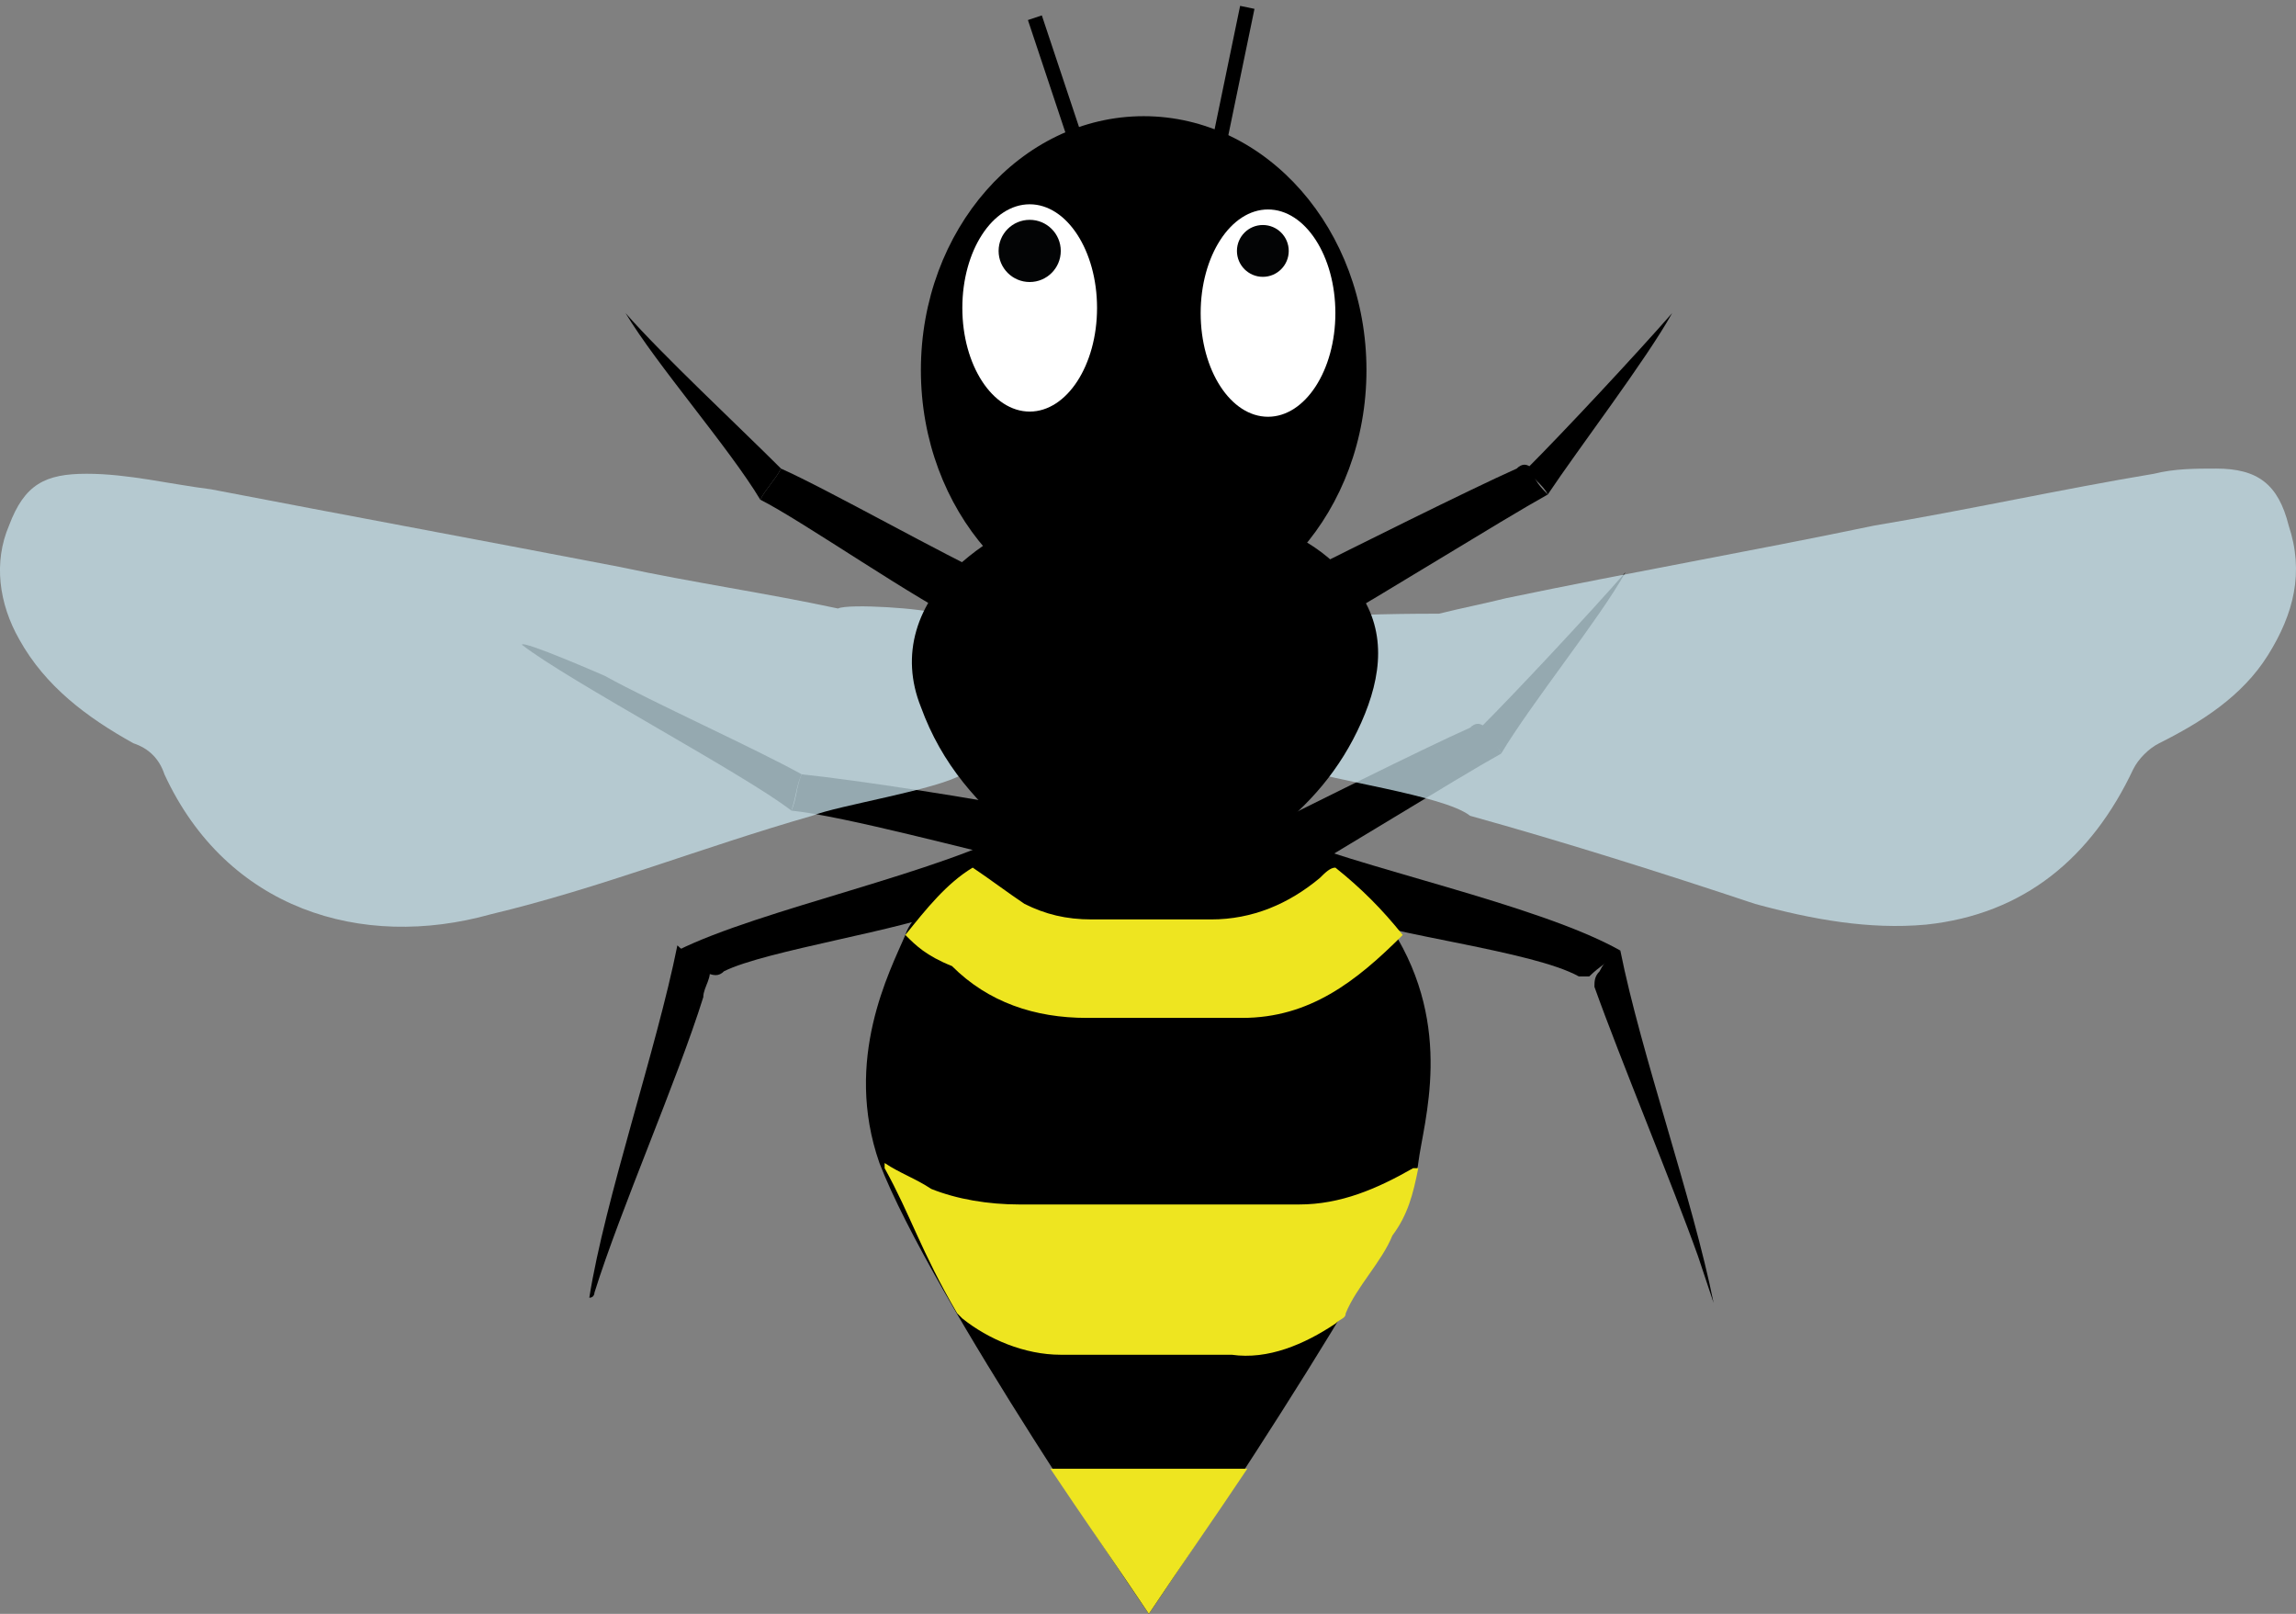 <?xml version="1.0" encoding="UTF-8" standalone="no"?>
<!-- Generator: Adobe Illustrator 17.1.0, SVG Export Plug-In . SVG Version: 6.00 Build 0)  -->

<svg
   xmlns:dc="http://purl.org/dc/elements/1.1/"
   xmlns:cc="http://creativecommons.org/ns#"
   xmlns:rdf="http://www.w3.org/1999/02/22-rdf-syntax-ns#"
   xmlns:svg="http://www.w3.org/2000/svg"
   xmlns="http://www.w3.org/2000/svg"
   xmlns:sodipodi="http://sodipodi.sourceforge.net/DTD/sodipodi-0.dtd"
   xmlns:inkscape="http://www.inkscape.org/namespaces/inkscape"
   version="1.1"
   id="Calque_1"
   x="0px"
   y="0px"
   viewBox="0 0 44.315 31.142"
   enable-background="new 0 0 62.2 43.1"
   xml:space="preserve"
   inkscape:version="0.48.4 r9939"
   width="100%"
   height="100%"
   sodipodi:docname="bee.svg"><rect x="0" y="0" width="44.315" height="31.142" fill="#808080" stroke="none"/><defs
     id="defs65" /><sodipodi:namedview
     pagecolor="#ffffff"
     bordercolor="#666666"
     borderopacity="1"
     objecttolerance="10"
     gridtolerance="10"
     guidetolerance="10"
     inkscape:pageopacity="0"
     inkscape:pageshadow="2"
     inkscape:window-width="640"
     inkscape:window-height="480"
     id="namedview63"
     showgrid="false"
     fit-margin-top="0"
     fit-margin-left="0"
     fit-margin-right="0"
     fit-margin-bottom="0"
     inkscape:zoom="5.4756381"
     inkscape:cx="21.974432"
     inkscape:cy="15.449999"
     inkscape:window-x="57"
     inkscape:window-y="24"
     inkscape:window-maximized="0"
     inkscape:current-layer="Calque_1" /><g
     id="g3"
     transform="translate(-9.126,-5.858)"><path
       d="m 22.2,24.2 c 1.6,-0.8 5.1,-1.5 6.7,-2.4 0,0 0.1,0.1 0.1,0.1 0,0 0,0 0,0.1 -0.5,0.4 -0.9,0.8 -1.3,1.3 0,0.1 -0.1,0.1 -0.2,0.1 -0.9,0.4 -3.6,0.8 -4.4,1.2 -0.1,0.1 -0.2,0.1 -0.4,0 -0.1,-0.2 -0.3,-0.3 -0.5,-0.4 z"
       id="path5"
       inkscape:connector-curvature="0" /><path
       d="m 40.4,24.2 c -0.2,0.2 -0.4,0.3 -0.6,0.5 0,0 -0.1,0 -0.2,0 -0.9,-0.5 -3.7,-0.8 -4.6,-1.2 0,0 -0.1,0 -0.1,-0.1 -0.4,-0.5 -0.8,-1 -1.3,-1.4 0,-0.1 0.1,-0.1 0.1,-0.1 1.6,0.7 5.1,1.4 6.7,2.3 z"
       id="path7"
       inkscape:connector-curvature="0" /><path
       d="m 28.8,22 c 0,0 -2,1.2 -2.2,1.9 -0.3,0.7 -1.2,2.4 -0.5,4.4 1,2.6 5.2,8.7 5.2,8.7 0,0 5.1,-7.5 5.2,-8.7 0.1,-0.8 0.7,-2.6 -0.5,-4.5 -1.1,-1.8 -3,-1.9 -3,-1.9"
       id="path9"
       inkscape:connector-curvature="0" /><path
       d="m 36.5,28.4 c -0.1,0.5 -0.2,0.9 -0.5,1.3 -0.2,0.5 -0.7,1 -0.9,1.5 0,0.1 -0.1,0.1 -0.2,0.2 -0.6,0.4 -1.3,0.7 -2,0.6 -1.1,0 -2.2,0 -3.3,0 -0.7,0 -1.4,-0.3 -1.9,-0.7 0,0 -0.1,-0.1 -0.1,-0.1 -0.7,-1.2 -0.9,-1.9 -1.4,-2.8 0,0 0,-0.1 0,-0.1 0.3,0.2 0.6,0.3 0.9,0.5 0.5,0.2 1.1,0.3 1.7,0.3 1.8,0 3.6,0 5.4,0 0.8,0 1.5,-0.3 2.2,-0.7 0,0 0,0 0.1,0 0,0 0,0 0,0 z"
       id="path11"
       inkscape:connector-curvature="0"
       style="fill:#eee520" /><path
       d="m 26.6,23.9 c 0.4,-0.5 0.8,-1 1.3,-1.3 0.3,0.2 0.7,0.5 1,0.7 0.4,0.2 0.8,0.3 1.3,0.3 0.8,0 1.5,0 2.3,0 0.8,0 1.5,-0.3 2.1,-0.8 0.1,-0.1 0.2,-0.2 0.3,-0.2 0.5,0.4 0.9,0.8 1.3,1.3 -0.9,0.9 -1.8,1.6 -3.1,1.6 -1,0 -2,0 -3,0 -1,0 -1.9,-0.3 -2.6,-1 -0.5,-0.2 -0.7,-0.4 -0.9,-0.6 z"
       id="path13"
       inkscape:connector-curvature="0"
       style="fill:#eee520" /><path
       d="m 30,9.4 c 0.4,-0.3 0.8,-0.5 1.2,-0.8 0,0 0.1,0 0.2,0 0.4,0.2 0.8,0.5 1.2,0.8 -0.9,0.8 -1.2,1.8 -0.9,3 0.3,1.1 1.1,1.8 2.3,2.1 -0.1,0.1 -0.2,0.3 -0.3,0.4 0,0 -0.1,0 -0.2,0 -0.4,0 -0.7,-0.1 -1.1,-0.1 -0.9,0 -1.8,0 -2.7,0 -0.1,0 -0.1,0 -0.2,0 -0.5,0.1 -0.5,0.1 -0.8,-0.4 1.1,-0.3 2,-0.9 2.3,-2.1 0.2,-1 -0.1,-2 -1,-2.9 z"
       id="path15"
       inkscape:connector-curvature="0"
       style="fill:#ffffff" /><path
       d="m 33.2,34.2 c -0.6,0.9 -1.3,1.9 -1.9,2.8 -0.6,-0.9 -1.3,-1.9 -1.9,-2.8 1.3,0 2.5,0 3.8,0 z"
       id="path17"
       inkscape:connector-curvature="0"
       style="fill:#eee520" /><path
       d="m 40.4,24.2 c 0.4,2 1.4,4.8 1.8,6.8 0,0 0,0 0,0 -0.1,-0.3 -0.2,-0.6 -0.3,-0.9 -0.5,-1.4 -1.5,-3.8 -2,-5.2 0,-0.1 0,-0.2 0.1,-0.3 0.1,-0.2 0.2,-0.3 0.4,-0.4 z"
       id="path19"
       inkscape:connector-curvature="0" /><path
       d="m 22.2,24.1 c 0,0.1 0,0.1 0,0 0.2,0.2 0.5,0.3 0.6,0.4 0.1,0.2 -0.1,0.4 -0.1,0.6 -0.5,1.6 -1.6,4.1 -2.1,5.7 0,0 0,0.1 -0.1,0.1 0.3,-1.9 1.3,-4.8 1.7,-6.8 z"
       id="path21"
       inkscape:connector-curvature="0" /><path
       d="m 29.2,10.1 c 0,0.1 0,0.1 0,0 0.4,0.3 0.4,0.3 0.2,0.7 -0.5,0.7 -0.8,1.5 -0.7,2.3 0,0.1 0,0.2 -0.1,0.2 -0.4,0.1 -0.5,0.1 -0.6,-0.4 0,-0.5 0,-0.9 0.2,-1.3 0.2,-0.5 0.6,-1 1,-1.5 z"
       id="path23"
       inkscape:connector-curvature="0"
       style="fill:#ffffff" /><path
       d="m 33,10.5 c 0.1,-0.1 0.3,-0.3 0.4,-0.4 0.4,0.5 0.8,1 1,1.6 0.2,0.5 0.3,1 0.2,1.6 0,0.1 -0.1,0.2 -0.2,0.2 C 34,13.4 34,13.4 34,13 34,12.3 33.8,11.6 33.4,11 33.2,10.8 33.1,10.7 33,10.5 z"
       id="path25"
       inkscape:connector-curvature="0"
       style="fill:#ffffff" /><path
       d="m 39,15.4 c -0.9,0.5 -3.3,2 -4.2,2.5 -0.1,-0.2 -0.3,-0.4 -0.4,-0.6 0,0 -0.1,-0.3 -0.1,-0.4 0.8,-0.4 3.2,-1.6 4.1,-2 0.1,-0.1 0.2,-0.1 0.3,0 0,0.2 0.2,0.4 0.3,0.5 z"
       id="path27"
       inkscape:connector-curvature="0" /><path
       d="m 23.8,15.5 c 0.1,-0.2 0.3,-0.4 0.4,-0.6 0.9,0.4 3.2,1.7 4.1,2.1 -0.2,0.2 -0.3,0.7 -0.5,0.9 -0.9,-0.4 -3.2,-2 -4,-2.4 z"
       id="path29"
       inkscape:connector-curvature="0" /><path
       d="m 21.2,11.9 c 0.7,0.8 2.2,2.2 3,3 -0.1,0.2 -0.3,0.4 -0.4,0.6 -0.6,-1 -2,-2.6 -2.6,-3.6 0,0 0,0 0,0 z"
       id="path31"
       inkscape:connector-curvature="0" /><path
       d="m 24.4,21.5 c 0.1,-0.2 0.1,-0.5 0.2,-0.7 1,0.1 3.6,0.5 4.5,0.7 -0.1,0.2 -0.1,0.8 -0.2,1 -0.9,-0.2 -3.5,-0.9 -4.5,-1 z"
       id="path33"
       inkscape:connector-curvature="0" /><path
       d="m 20.8,18.9 c 0.9,0.5 2.9,1.4 3.8,1.9 -0.1,0.2 -0.1,0.4 -0.2,0.7 -0.9,-0.7 -4.3,-2.5 -5.2,-3.2 0,-0.1 1.6,0.6 1.6,0.6 z"
       id="path35"
       inkscape:connector-curvature="0" /><path
       d="m 39,15.4 c -0.1,-0.2 -0.3,-0.3 -0.4,-0.5 0.7,-0.7 2.1,-2.2 2.8,-3 0,0 0,0 0,0 -0.5,0.9 -1.8,2.6 -2.4,3.5 z"
       id="path37"
       inkscape:connector-curvature="0" /><path
       d="m 38.1,20.4 c -0.9,0.5 -3.3,2 -4.2,2.5 -0.1,-0.2 -0.3,-0.4 -0.4,-0.6 0,0 -0.1,-0.3 -0.1,-0.4 0.8,-0.4 3.2,-1.6 4.1,-2 0.1,-0.1 0.2,-0.1 0.3,0 0.1,0.2 0.2,0.3 0.3,0.5 z"
       id="path39"
       inkscape:connector-curvature="0" /><path
       d="m 38.1,20.4 c -0.1,-0.2 -0.3,-0.3 -0.4,-0.5 0.7,-0.7 2.1,-2.2 2.8,-3 0,0 0,0 0,0 -0.5,0.9 -1.8,2.5 -2.4,3.5 z"
       id="path41"
       inkscape:connector-curvature="0" /><ellipse
       cx="31.2"
       cy="13"
       rx="4.3"
       ry="4.9"
       id="ellipse43"
       sodipodi:cx="31.200001"
       sodipodi:cy="13"
       sodipodi:rx="4.3000002"
       sodipodi:ry="4.9000001"
       d="m 35.5,13 c 0,2.706 -1.925,4.9 -4.3,4.9 -2.375,0 -4.3,-2.194 -4.3,-4.9 0,-2.706 1.925,-4.9 4.3,-4.9 2.375,0 4.3,2.194 4.3,4.9 z" /><line
       stroke-miterlimit="10"
       x1="29.1"
       y1="6.2"
       x2="29.9"
       y2="8.6"
       id="line45"
       style="stroke:#000000;stroke-width:0.283;stroke-miterlimit:10" /><line
       stroke-miterlimit="10"
       x1="32.6"
       y1="8.9"
       x2="33.2"
       y2="6"
       id="line47"
       style="stroke:#000000;stroke-width:0.283;stroke-miterlimit:10" /><path
       d="m 34.3,20.7 c 0.2,-0.5 0.4,-0.9 0.5,-1.3 0.2,-0.5 0.2,-1.1 0,-1.6 0,-0.1 1.9,-0.1 2.1,-0.1 0.4,-0.1 0.9,-0.2 1.3,-0.3 2.4,-0.5 4.7,-0.9 7.1,-1.4 1.8,-0.3 3.6,-0.7 5.4,-1 0.4,-0.1 0.8,-0.1 1.2,-0.1 0.8,0 1.2,0.3 1.4,1.1 0.3,0.9 0.1,1.7 -0.4,2.5 -0.5,0.8 -1.3,1.3 -2.1,1.7 -0.2,0.1 -0.4,0.3 -0.5,0.5 -0.8,1.7 -2.1,2.8 -4,3 C 45.2,23.8 44.1,23.6 43,23.3 41.2,22.7 39.3,22.1 37.5,21.6 37,21.2 34.7,20.9 34.3,20.7 z"
       id="path49"
       inkscape:connector-curvature="0"
       style="opacity:0.75;fill:#c7e1ea" /><path
       d="m 27.2,17.7 c -0.3,1.1 0,2.1 0.5,3.1 -0.5,0.3 -2.4,0.6 -2.9,0.8 -2.1,0.6 -4.1,1.4 -6.2,1.9 -2.5,0.7 -5.1,-0.1 -6.3,-2.7 C 12.2,20.5 12,20.3 11.7,20.2 10.8,19.7 10,19.1 9.5,18.2 9.1,17.5 9,16.7 9.3,16 c 0.3,-0.8 0.7,-1 1.5,-1 0.8,0 1.6,0.2 2.4,0.3 2.6,0.5 5.3,1 7.9,1.5 1.4,0.3 2.8,0.5 4.2,0.8 0.2,-0.1 1.7,0 1.9,0.1 z"
       id="path51"
       inkscape:connector-curvature="0"
       style="opacity:0.75;fill:#c7e1ea" /><path
       d="m 31.3,15.9 c 0.6,0 1.2,-0.1 1.8,0 0.9,0.1 1.7,0.6 2.2,1.3 0.6,0.8 0.5,1.7 0.1,2.6 -0.4,0.9 -1,1.6 -1.8,2.2 -0.4,0.3 -0.8,0.5 -1.4,0.5 -0.7,0 -1.4,0 -2.1,0 -0.5,0 -0.9,-0.1 -1.2,-0.4 -0.9,-0.7 -1.6,-1.5 -2,-2.6 -0.4,-1 -0.1,-2 0.8,-2.8 0.7,-0.6 1.4,-0.9 2.3,-0.9 0.5,0.1 0.9,0.1 1.3,0.1 0,0 0,0 0,0 z"
       id="path53"
       inkscape:connector-curvature="0" /><ellipse
       cx="29"
       cy="11.8"
       rx="1.3"
       ry="2"
       id="ellipse55"
       sodipodi:cx="29"
       sodipodi:cy="11.8"
       sodipodi:rx="1.3"
       sodipodi:ry="2"
       style="fill:#ffffff"
       d="m 30.3,11.8 c 0,1.105 -0.582,2 -1.3,2 -0.718,0 -1.3,-0.895 -1.3,-2 0,-1.105 0.582,-2 1.3,-2 0.718,0 1.3,0.895 1.3,2 z" /><ellipse
       cx="33.6"
       cy="11.9"
       rx="1.3"
       ry="2"
       id="ellipse57"
       sodipodi:cx="33.599998"
       sodipodi:cy="11.9"
       sodipodi:rx="1.3"
       sodipodi:ry="2"
       style="fill:#ffffff"
       d="m 34.9,11.9 c 0,1.105 -0.582,2 -1.3,2 -0.718,0 -1.3,-0.895 -1.3,-2 0,-1.105 0.582,-2 1.3,-2 0.718,0 1.3,0.895 1.3,2 z" /><circle
       cx="29"
       cy="10.7"
       r="0.6"
       id="circle59"
       sodipodi:cx="29"
       sodipodi:cy="10.7"
       sodipodi:rx="0.60000002"
       sodipodi:ry="0.60000002"
       style="fill:#030405"
       d="m 29.6,10.7 c 0,0.331 -0.269,0.6 -0.6,0.6 -0.331,0 -0.6,-0.269 -0.6,-0.6 0,-0.331 0.269,-0.6 0.6,-0.6 0.331,0 0.6,0.269 0.6,0.6 z" /><circle
       cx="33.5"
       cy="10.7"
       r="0.5"
       id="circle61"
       sodipodi:cx="33.5"
       sodipodi:cy="10.7"
       sodipodi:rx="0.5"
       sodipodi:ry="0.5"
       style="fill:#030405"
       d="m 34,10.7 c 0,0.276 -0.224,0.5 -0.5,0.5 -0.276,0 -0.5,-0.224 -0.5,-0.5 0,-0.276 0.224,-0.5 0.5,-0.5 0.276,0 0.5,0.224 0.5,0.5 z" /></g></svg>